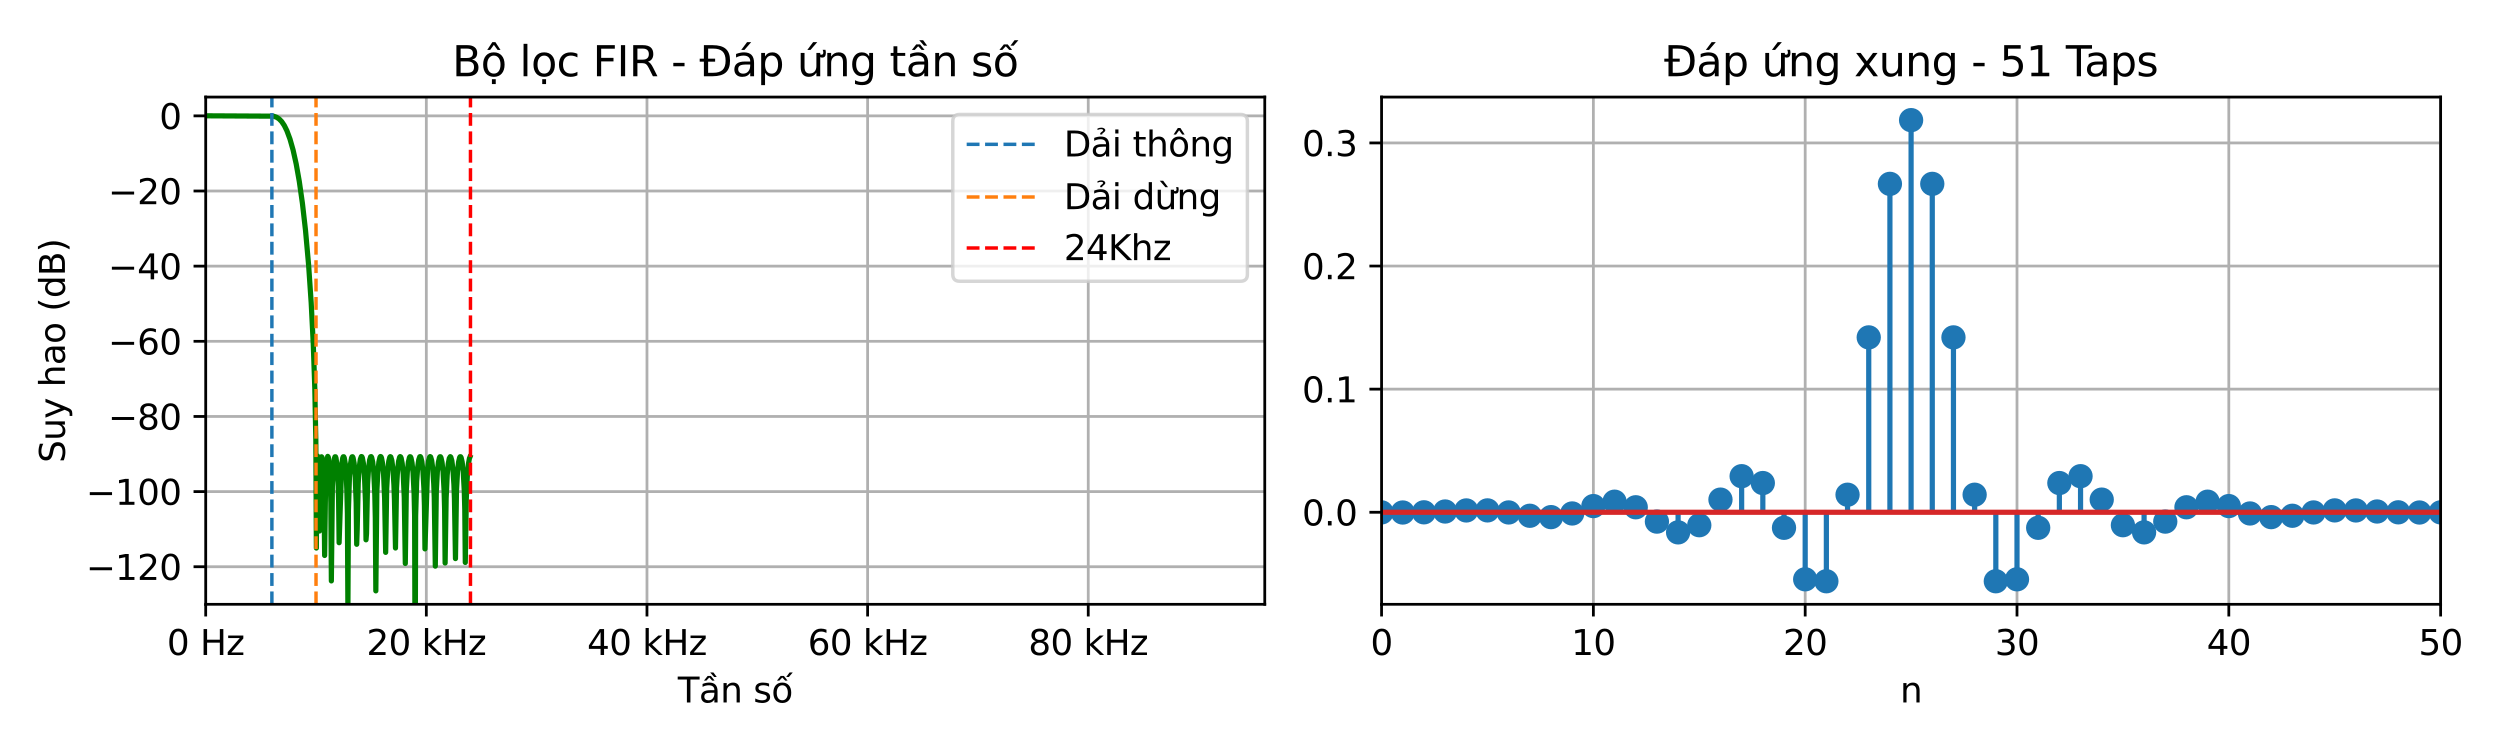 <?xml version="1.0" encoding="utf-8" standalone="no"?>
<!DOCTYPE svg PUBLIC "-//W3C//DTD SVG 1.1//EN"
  "http://www.w3.org/Graphics/SVG/1.1/DTD/svg11.dtd">
<svg height="216pt" version="1.1" viewBox="0 0 720 216" width="720pt" xmlns="http://www.w3.org/2000/svg" xmlns:xlink="http://www.w3.org/1999/xlink">
 <defs>
  <style type="text/css">*{stroke-linecap:butt;stroke-linejoin:round;}</style>
 </defs>
 <g id="figure_1">
  <g id="patch_1">
   <path d="M 0 216 
L 720 216 
L 720 0 
L 0 0 
z
" style="fill:#ffffff;"/>
  </g>
  <g id="axes_1">
   <g id="patch_2">
    <path d="M 59.24 174.04 
L 364.25 174.04 
L 364.25 27.96 
L 59.24 27.96 
z
" style="fill:#ffffff;"/>
   </g>
   <g id="matplotlib.axis_1">
    <g id="xtick_1">
     <g id="line2d_1">
      <path clip-path="url(#p6ad6937fde)" d="M 59.24 174.04 
L 59.24 27.96 
" style="fill:none;stroke:#b0b0b0;stroke-linecap:square;stroke-width:0.8;"/>
     </g>
     <g id="line2d_2">
      <defs>
       <path d="M 0 0 
L 0 3.5 
" id="mdf54b62bee" style="stroke:#000000;stroke-width:0.8;"/>
      </defs>
      <g>
       <use style="stroke:#000000;stroke-width:0.8;" x="59.24" xlink:href="#mdf54b62bee" y="174.04"/>
      </g>
     </g>
     <g id="text_1">
      <!-- 0 Hz -->
      <g transform="translate(48.085 188.638)scale(0.1 -0.1)">
       <defs>
        <path d="M 2034 4250 
Q 1547 4250 1301 3770 
Q 1056 3291 1056 2328 
Q 1056 1369 1301 889 
Q 1547 409 2034 409 
Q 2525 409 2770 889 
Q 3016 1369 3016 2328 
Q 3016 3291 2770 3770 
Q 2525 4250 2034 4250 
z
M 2034 4750 
Q 2819 4750 3233 4129 
Q 3647 3509 3647 2328 
Q 3647 1150 3233 529 
Q 2819 -91 2034 -91 
Q 1250 -91 836 529 
Q 422 1150 422 2328 
Q 422 3509 836 4129 
Q 1250 4750 2034 4750 
z
" id="DejaVuSans-30" transform="scale(0.016)"/>
        <path id="DejaVuSans-20" transform="scale(0.016)"/>
        <path d="M 628 4666 
L 1259 4666 
L 1259 2753 
L 3553 2753 
L 3553 4666 
L 4184 4666 
L 4184 0 
L 3553 0 
L 3553 2222 
L 1259 2222 
L 1259 0 
L 628 0 
L 628 4666 
z
" id="DejaVuSans-48" transform="scale(0.016)"/>
        <path d="M 353 3500 
L 3084 3500 
L 3084 2975 
L 922 459 
L 3084 459 
L 3084 0 
L 275 0 
L 275 525 
L 2438 3041 
L 353 3041 
L 353 3500 
z
" id="DejaVuSans-7a" transform="scale(0.016)"/>
       </defs>
       <use xlink:href="#DejaVuSans-30"/>
       <use x="63.623" xlink:href="#DejaVuSans-20"/>
       <use x="95.41" xlink:href="#DejaVuSans-48"/>
       <use x="170.605" xlink:href="#DejaVuSans-7a"/>
      </g>
     </g>
    </g>
    <g id="xtick_2">
     <g id="line2d_3">
      <path clip-path="url(#p6ad6937fde)" d="M 122.784 174.04 
L 122.784 27.96 
" style="fill:none;stroke:#b0b0b0;stroke-linecap:square;stroke-width:0.8;"/>
     </g>
     <g id="line2d_4">
      <g>
       <use style="stroke:#000000;stroke-width:0.8;" x="122.784" xlink:href="#mdf54b62bee" y="174.04"/>
      </g>
     </g>
     <g id="text_2">
      <!-- 20 kHz -->
      <g transform="translate(105.552 188.638)scale(0.1 -0.1)">
       <defs>
        <path d="M 1228 531 
L 3431 531 
L 3431 0 
L 469 0 
L 469 531 
Q 828 903 1448 1529 
Q 2069 2156 2228 2338 
Q 2531 2678 2651 2914 
Q 2772 3150 2772 3378 
Q 2772 3750 2511 3984 
Q 2250 4219 1831 4219 
Q 1534 4219 1204 4116 
Q 875 4013 500 3803 
L 500 4441 
Q 881 4594 1212 4672 
Q 1544 4750 1819 4750 
Q 2544 4750 2975 4387 
Q 3406 4025 3406 3419 
Q 3406 3131 3298 2873 
Q 3191 2616 2906 2266 
Q 2828 2175 2409 1742 
Q 1991 1309 1228 531 
z
" id="DejaVuSans-32" transform="scale(0.016)"/>
        <path d="M 581 4863 
L 1159 4863 
L 1159 1991 
L 2875 3500 
L 3609 3500 
L 1753 1863 
L 3688 0 
L 2938 0 
L 1159 1709 
L 1159 0 
L 581 0 
L 581 4863 
z
" id="DejaVuSans-6b" transform="scale(0.016)"/>
       </defs>
       <use xlink:href="#DejaVuSans-32"/>
       <use x="63.623" xlink:href="#DejaVuSans-30"/>
       <use x="127.246" xlink:href="#DejaVuSans-20"/>
       <use x="159.033" xlink:href="#DejaVuSans-6b"/>
       <use x="216.943" xlink:href="#DejaVuSans-48"/>
       <use x="292.139" xlink:href="#DejaVuSans-7a"/>
      </g>
     </g>
    </g>
    <g id="xtick_3">
     <g id="line2d_5">
      <path clip-path="url(#p6ad6937fde)" d="M 186.327 174.04 
L 186.327 27.96 
" style="fill:none;stroke:#b0b0b0;stroke-linecap:square;stroke-width:0.8;"/>
     </g>
     <g id="line2d_6">
      <g>
       <use style="stroke:#000000;stroke-width:0.8;" x="186.327" xlink:href="#mdf54b62bee" y="174.04"/>
      </g>
     </g>
     <g id="text_3">
      <!-- 40 kHz -->
      <g transform="translate(169.096 188.638)scale(0.1 -0.1)">
       <defs>
        <path d="M 2419 4116 
L 825 1625 
L 2419 1625 
L 2419 4116 
z
M 2253 4666 
L 3047 4666 
L 3047 1625 
L 3713 1625 
L 3713 1100 
L 3047 1100 
L 3047 0 
L 2419 0 
L 2419 1100 
L 313 1100 
L 313 1709 
L 2253 4666 
z
" id="DejaVuSans-34" transform="scale(0.016)"/>
       </defs>
       <use xlink:href="#DejaVuSans-34"/>
       <use x="63.623" xlink:href="#DejaVuSans-30"/>
       <use x="127.246" xlink:href="#DejaVuSans-20"/>
       <use x="159.033" xlink:href="#DejaVuSans-6b"/>
       <use x="216.943" xlink:href="#DejaVuSans-48"/>
       <use x="292.139" xlink:href="#DejaVuSans-7a"/>
      </g>
     </g>
    </g>
    <g id="xtick_4">
     <g id="line2d_7">
      <path clip-path="url(#p6ad6937fde)" d="M 249.871 174.04 
L 249.871 27.96 
" style="fill:none;stroke:#b0b0b0;stroke-linecap:square;stroke-width:0.8;"/>
     </g>
     <g id="line2d_8">
      <g>
       <use style="stroke:#000000;stroke-width:0.8;" x="249.871" xlink:href="#mdf54b62bee" y="174.04"/>
      </g>
     </g>
     <g id="text_4">
      <!-- 60 kHz -->
      <g transform="translate(232.64 188.638)scale(0.1 -0.1)">
       <defs>
        <path d="M 2113 2584 
Q 1688 2584 1439 2293 
Q 1191 2003 1191 1497 
Q 1191 994 1439 701 
Q 1688 409 2113 409 
Q 2538 409 2786 701 
Q 3034 994 3034 1497 
Q 3034 2003 2786 2293 
Q 2538 2584 2113 2584 
z
M 3366 4563 
L 3366 3988 
Q 3128 4100 2886 4159 
Q 2644 4219 2406 4219 
Q 1781 4219 1451 3797 
Q 1122 3375 1075 2522 
Q 1259 2794 1537 2939 
Q 1816 3084 2150 3084 
Q 2853 3084 3261 2657 
Q 3669 2231 3669 1497 
Q 3669 778 3244 343 
Q 2819 -91 2113 -91 
Q 1303 -91 875 529 
Q 447 1150 447 2328 
Q 447 3434 972 4092 
Q 1497 4750 2381 4750 
Q 2619 4750 2861 4703 
Q 3103 4656 3366 4563 
z
" id="DejaVuSans-36" transform="scale(0.016)"/>
       </defs>
       <use xlink:href="#DejaVuSans-36"/>
       <use x="63.623" xlink:href="#DejaVuSans-30"/>
       <use x="127.246" xlink:href="#DejaVuSans-20"/>
       <use x="159.033" xlink:href="#DejaVuSans-6b"/>
       <use x="216.943" xlink:href="#DejaVuSans-48"/>
       <use x="292.139" xlink:href="#DejaVuSans-7a"/>
      </g>
     </g>
    </g>
    <g id="xtick_5">
     <g id="line2d_9">
      <path clip-path="url(#p6ad6937fde)" d="M 313.415 174.04 
L 313.415 27.96 
" style="fill:none;stroke:#b0b0b0;stroke-linecap:square;stroke-width:0.8;"/>
     </g>
     <g id="line2d_10">
      <g>
       <use style="stroke:#000000;stroke-width:0.8;" x="313.415" xlink:href="#mdf54b62bee" y="174.04"/>
      </g>
     </g>
     <g id="text_5">
      <!-- 80 kHz -->
      <g transform="translate(296.184 188.638)scale(0.1 -0.1)">
       <defs>
        <path d="M 2034 2216 
Q 1584 2216 1326 1975 
Q 1069 1734 1069 1313 
Q 1069 891 1326 650 
Q 1584 409 2034 409 
Q 2484 409 2743 651 
Q 3003 894 3003 1313 
Q 3003 1734 2745 1975 
Q 2488 2216 2034 2216 
z
M 1403 2484 
Q 997 2584 770 2862 
Q 544 3141 544 3541 
Q 544 4100 942 4425 
Q 1341 4750 2034 4750 
Q 2731 4750 3128 4425 
Q 3525 4100 3525 3541 
Q 3525 3141 3298 2862 
Q 3072 2584 2669 2484 
Q 3125 2378 3379 2068 
Q 3634 1759 3634 1313 
Q 3634 634 3220 271 
Q 2806 -91 2034 -91 
Q 1263 -91 848 271 
Q 434 634 434 1313 
Q 434 1759 690 2068 
Q 947 2378 1403 2484 
z
M 1172 3481 
Q 1172 3119 1398 2916 
Q 1625 2713 2034 2713 
Q 2441 2713 2670 2916 
Q 2900 3119 2900 3481 
Q 2900 3844 2670 4047 
Q 2441 4250 2034 4250 
Q 1625 4250 1398 4047 
Q 1172 3844 1172 3481 
z
" id="DejaVuSans-38" transform="scale(0.016)"/>
       </defs>
       <use xlink:href="#DejaVuSans-38"/>
       <use x="63.623" xlink:href="#DejaVuSans-30"/>
       <use x="127.246" xlink:href="#DejaVuSans-20"/>
       <use x="159.033" xlink:href="#DejaVuSans-6b"/>
       <use x="216.943" xlink:href="#DejaVuSans-48"/>
       <use x="292.139" xlink:href="#DejaVuSans-7a"/>
      </g>
     </g>
    </g>
    <g id="text_6">
     <!-- Tần số -->
     <g transform="translate(195.205 202.317)scale(0.1 -0.1)">
      <defs>
       <path d="M -19 4666 
L 3928 4666 
L 3928 4134 
L 2272 4134 
L 2272 0 
L 1638 0 
L 1638 4134 
L -19 4134 
L -19 4666 
z
" id="DejaVuSans-54" transform="scale(0.016)"/>
       <path d="M 2194 1759 
Q 1497 1759 1228 1600 
Q 959 1441 959 1056 
Q 959 750 1161 570 
Q 1363 391 1709 391 
Q 2188 391 2477 730 
Q 2766 1069 2766 1631 
L 2766 1759 
L 2194 1759 
z
M 3341 1997 
L 3341 0 
L 2766 0 
L 2766 531 
Q 2569 213 2275 61 
Q 1981 -91 1556 -91 
Q 1019 -91 701 211 
Q 384 513 384 1019 
Q 384 1609 779 1909 
Q 1175 2209 1959 2209 
L 2766 2209 
L 2766 2266 
Q 2766 2663 2505 2880 
Q 2244 3097 1772 3097 
Q 1472 3097 1187 3025 
Q 903 2953 641 2809 
L 641 3341 
Q 956 3463 1253 3523 
Q 1550 3584 1831 3584 
Q 2591 3584 2966 3190 
Q 3341 2797 3341 1997 
z
M 2590 5409 
L 3202 4584 
L 2724 4584 
L 2006 5409 
L 2590 5409 
z
M 1554 4775 
L 2142 4775 
L 2801 3944 
L 2367 3944 
L 1848 4500 
L 1329 3944 
L 895 3944 
L 1554 4775 
z
" id="DejaVuSans-1ea7" transform="scale(0.016)"/>
       <path d="M 3513 2113 
L 3513 0 
L 2938 0 
L 2938 2094 
Q 2938 2591 2744 2837 
Q 2550 3084 2163 3084 
Q 1697 3084 1428 2787 
Q 1159 2491 1159 1978 
L 1159 0 
L 581 0 
L 581 3500 
L 1159 3500 
L 1159 2956 
Q 1366 3272 1645 3428 
Q 1925 3584 2291 3584 
Q 2894 3584 3203 3211 
Q 3513 2838 3513 2113 
z
" id="DejaVuSans-6e" transform="scale(0.016)"/>
       <path d="M 2834 3397 
L 2834 2853 
Q 2591 2978 2328 3040 
Q 2066 3103 1784 3103 
Q 1356 3103 1142 2972 
Q 928 2841 928 2578 
Q 928 2378 1081 2264 
Q 1234 2150 1697 2047 
L 1894 2003 
Q 2506 1872 2764 1633 
Q 3022 1394 3022 966 
Q 3022 478 2636 193 
Q 2250 -91 1575 -91 
Q 1294 -91 989 -36 
Q 684 19 347 128 
L 347 722 
Q 666 556 975 473 
Q 1284 391 1588 391 
Q 1994 391 2212 530 
Q 2431 669 2431 922 
Q 2431 1156 2273 1281 
Q 2116 1406 1581 1522 
L 1381 1569 
Q 847 1681 609 1914 
Q 372 2147 372 2553 
Q 372 3047 722 3315 
Q 1072 3584 1716 3584 
Q 2034 3584 2315 3537 
Q 2597 3491 2834 3397 
z
" id="DejaVuSans-73" transform="scale(0.016)"/>
       <path d="M 1658 4775 
L 2246 4775 
L 2905 3944 
L 2471 3944 
L 1952 4500 
L 1433 3944 
L 999 3944 
L 1658 4775 
z
M 3268 5409 
L 3846 5409 
L 3134 4584 
L 2655 4584 
L 3268 5409 
z
M 1959 3097 
Q 1497 3097 1228 2736 
Q 959 2375 959 1747 
Q 959 1119 1226 758 
Q 1494 397 1959 397 
Q 2419 397 2687 759 
Q 2956 1122 2956 1747 
Q 2956 2369 2687 2733 
Q 2419 3097 1959 3097 
z
M 1959 3584 
Q 2709 3584 3137 3096 
Q 3566 2609 3566 1747 
Q 3566 888 3137 398 
Q 2709 -91 1959 -91 
Q 1206 -91 779 398 
Q 353 888 353 1747 
Q 353 2609 779 3096 
Q 1206 3584 1959 3584 
z
" id="DejaVuSans-1ed1" transform="scale(0.016)"/>
      </defs>
      <use xlink:href="#DejaVuSans-54"/>
      <use x="61.084" xlink:href="#DejaVuSans-1ea7"/>
      <use x="122.363" xlink:href="#DejaVuSans-6e"/>
      <use x="185.742" xlink:href="#DejaVuSans-20"/>
      <use x="217.529" xlink:href="#DejaVuSans-73"/>
      <use x="269.629" xlink:href="#DejaVuSans-1ed1"/>
     </g>
    </g>
   </g>
   <g id="matplotlib.axis_2">
    <g id="ytick_1">
     <g id="line2d_11">
      <path clip-path="url(#p6ad6937fde)" d="M 59.24 163.219 
L 364.25 163.219 
" style="fill:none;stroke:#b0b0b0;stroke-linecap:square;stroke-width:0.8;"/>
     </g>
     <g id="line2d_12">
      <defs>
       <path d="M 0 0 
L -3.5 0 
" id="mb1f36f924d" style="stroke:#000000;stroke-width:0.8;"/>
      </defs>
      <g>
       <use style="stroke:#000000;stroke-width:0.8;" x="59.24" xlink:href="#mb1f36f924d" y="163.219"/>
      </g>
     </g>
     <g id="text_7">
      <!-- −120 -->
      <g transform="translate(24.773 167.018)scale(0.1 -0.1)">
       <defs>
        <path d="M 678 2272 
L 4684 2272 
L 4684 1741 
L 678 1741 
L 678 2272 
z
" id="DejaVuSans-2212" transform="scale(0.016)"/>
        <path d="M 794 531 
L 1825 531 
L 1825 4091 
L 703 3866 
L 703 4441 
L 1819 4666 
L 2450 4666 
L 2450 531 
L 3481 531 
L 3481 0 
L 794 0 
L 794 531 
z
" id="DejaVuSans-31" transform="scale(0.016)"/>
       </defs>
       <use xlink:href="#DejaVuSans-2212"/>
       <use x="83.789" xlink:href="#DejaVuSans-31"/>
       <use x="147.412" xlink:href="#DejaVuSans-32"/>
       <use x="211.035" xlink:href="#DejaVuSans-30"/>
      </g>
     </g>
    </g>
    <g id="ytick_2">
     <g id="line2d_13">
      <path clip-path="url(#p6ad6937fde)" d="M 59.24 141.578 
L 364.25 141.578 
" style="fill:none;stroke:#b0b0b0;stroke-linecap:square;stroke-width:0.8;"/>
     </g>
     <g id="line2d_14">
      <g>
       <use style="stroke:#000000;stroke-width:0.8;" x="59.24" xlink:href="#mb1f36f924d" y="141.578"/>
      </g>
     </g>
     <g id="text_8">
      <!-- −100 -->
      <g transform="translate(24.773 145.377)scale(0.1 -0.1)">
       <use xlink:href="#DejaVuSans-2212"/>
       <use x="83.789" xlink:href="#DejaVuSans-31"/>
       <use x="147.412" xlink:href="#DejaVuSans-30"/>
       <use x="211.035" xlink:href="#DejaVuSans-30"/>
      </g>
     </g>
    </g>
    <g id="ytick_3">
     <g id="line2d_15">
      <path clip-path="url(#p6ad6937fde)" d="M 59.24 119.936 
L 364.25 119.936 
" style="fill:none;stroke:#b0b0b0;stroke-linecap:square;stroke-width:0.8;"/>
     </g>
     <g id="line2d_16">
      <g>
       <use style="stroke:#000000;stroke-width:0.8;" x="59.24" xlink:href="#mb1f36f924d" y="119.936"/>
      </g>
     </g>
     <g id="text_9">
      <!-- −80 -->
      <g transform="translate(31.135 123.736)scale(0.1 -0.1)">
       <use xlink:href="#DejaVuSans-2212"/>
       <use x="83.789" xlink:href="#DejaVuSans-38"/>
       <use x="147.412" xlink:href="#DejaVuSans-30"/>
      </g>
     </g>
    </g>
    <g id="ytick_4">
     <g id="line2d_17">
      <path clip-path="url(#p6ad6937fde)" d="M 59.24 98.295 
L 364.25 98.295 
" style="fill:none;stroke:#b0b0b0;stroke-linecap:square;stroke-width:0.8;"/>
     </g>
     <g id="line2d_18">
      <g>
       <use style="stroke:#000000;stroke-width:0.8;" x="59.24" xlink:href="#mb1f36f924d" y="98.295"/>
      </g>
     </g>
     <g id="text_10">
      <!-- −60 -->
      <g transform="translate(31.135 102.094)scale(0.1 -0.1)">
       <use xlink:href="#DejaVuSans-2212"/>
       <use x="83.789" xlink:href="#DejaVuSans-36"/>
       <use x="147.412" xlink:href="#DejaVuSans-30"/>
      </g>
     </g>
    </g>
    <g id="ytick_5">
     <g id="line2d_19">
      <path clip-path="url(#p6ad6937fde)" d="M 59.24 76.653 
L 364.25 76.653 
" style="fill:none;stroke:#b0b0b0;stroke-linecap:square;stroke-width:0.8;"/>
     </g>
     <g id="line2d_20">
      <g>
       <use style="stroke:#000000;stroke-width:0.8;" x="59.24" xlink:href="#mb1f36f924d" y="76.653"/>
      </g>
     </g>
     <g id="text_11">
      <!-- −40 -->
      <g transform="translate(31.135 80.453)scale(0.1 -0.1)">
       <use xlink:href="#DejaVuSans-2212"/>
       <use x="83.789" xlink:href="#DejaVuSans-34"/>
       <use x="147.412" xlink:href="#DejaVuSans-30"/>
      </g>
     </g>
    </g>
    <g id="ytick_6">
     <g id="line2d_21">
      <path clip-path="url(#p6ad6937fde)" d="M 59.24 55.012 
L 364.25 55.012 
" style="fill:none;stroke:#b0b0b0;stroke-linecap:square;stroke-width:0.8;"/>
     </g>
     <g id="line2d_22">
      <g>
       <use style="stroke:#000000;stroke-width:0.8;" x="59.24" xlink:href="#mb1f36f924d" y="55.012"/>
      </g>
     </g>
     <g id="text_12">
      <!-- −20 -->
      <g transform="translate(31.135 58.811)scale(0.1 -0.1)">
       <use xlink:href="#DejaVuSans-2212"/>
       <use x="83.789" xlink:href="#DejaVuSans-32"/>
       <use x="147.412" xlink:href="#DejaVuSans-30"/>
      </g>
     </g>
    </g>
    <g id="ytick_7">
     <g id="line2d_23">
      <path clip-path="url(#p6ad6937fde)" d="M 59.24 33.37 
L 364.25 33.37 
" style="fill:none;stroke:#b0b0b0;stroke-linecap:square;stroke-width:0.8;"/>
     </g>
     <g id="line2d_24">
      <g>
       <use style="stroke:#000000;stroke-width:0.8;" x="59.24" xlink:href="#mb1f36f924d" y="33.37"/>
      </g>
     </g>
     <g id="text_13">
      <!-- 0 -->
      <g transform="translate(45.877 37.17)scale(0.1 -0.1)">
       <use xlink:href="#DejaVuSans-30"/>
      </g>
     </g>
    </g>
    <g id="text_14">
     <!-- Suy hao (dB) -->
     <g transform="translate(18.693 133.279)rotate(-90)scale(0.1 -0.1)">
      <defs>
       <path d="M 3425 4513 
L 3425 3897 
Q 3066 4069 2747 4153 
Q 2428 4238 2131 4238 
Q 1616 4238 1336 4038 
Q 1056 3838 1056 3469 
Q 1056 3159 1242 3001 
Q 1428 2844 1947 2747 
L 2328 2669 
Q 3034 2534 3370 2195 
Q 3706 1856 3706 1288 
Q 3706 609 3251 259 
Q 2797 -91 1919 -91 
Q 1588 -91 1214 -16 
Q 841 59 441 206 
L 441 856 
Q 825 641 1194 531 
Q 1563 422 1919 422 
Q 2459 422 2753 634 
Q 3047 847 3047 1241 
Q 3047 1584 2836 1778 
Q 2625 1972 2144 2069 
L 1759 2144 
Q 1053 2284 737 2584 
Q 422 2884 422 3419 
Q 422 4038 858 4394 
Q 1294 4750 2059 4750 
Q 2388 4750 2728 4690 
Q 3069 4631 3425 4513 
z
" id="DejaVuSans-53" transform="scale(0.016)"/>
       <path d="M 544 1381 
L 544 3500 
L 1119 3500 
L 1119 1403 
Q 1119 906 1312 657 
Q 1506 409 1894 409 
Q 2359 409 2629 706 
Q 2900 1003 2900 1516 
L 2900 3500 
L 3475 3500 
L 3475 0 
L 2900 0 
L 2900 538 
Q 2691 219 2414 64 
Q 2138 -91 1772 -91 
Q 1169 -91 856 284 
Q 544 659 544 1381 
z
M 1991 3584 
L 1991 3584 
z
" id="DejaVuSans-75" transform="scale(0.016)"/>
       <path d="M 2059 -325 
Q 1816 -950 1584 -1140 
Q 1353 -1331 966 -1331 
L 506 -1331 
L 506 -850 
L 844 -850 
Q 1081 -850 1212 -737 
Q 1344 -625 1503 -206 
L 1606 56 
L 191 3500 
L 800 3500 
L 1894 763 
L 2988 3500 
L 3597 3500 
L 2059 -325 
z
" id="DejaVuSans-79" transform="scale(0.016)"/>
       <path d="M 3513 2113 
L 3513 0 
L 2938 0 
L 2938 2094 
Q 2938 2591 2744 2837 
Q 2550 3084 2163 3084 
Q 1697 3084 1428 2787 
Q 1159 2491 1159 1978 
L 1159 0 
L 581 0 
L 581 4863 
L 1159 4863 
L 1159 2956 
Q 1366 3272 1645 3428 
Q 1925 3584 2291 3584 
Q 2894 3584 3203 3211 
Q 3513 2838 3513 2113 
z
" id="DejaVuSans-68" transform="scale(0.016)"/>
       <path d="M 2194 1759 
Q 1497 1759 1228 1600 
Q 959 1441 959 1056 
Q 959 750 1161 570 
Q 1363 391 1709 391 
Q 2188 391 2477 730 
Q 2766 1069 2766 1631 
L 2766 1759 
L 2194 1759 
z
M 3341 1997 
L 3341 0 
L 2766 0 
L 2766 531 
Q 2569 213 2275 61 
Q 1981 -91 1556 -91 
Q 1019 -91 701 211 
Q 384 513 384 1019 
Q 384 1609 779 1909 
Q 1175 2209 1959 2209 
L 2766 2209 
L 2766 2266 
Q 2766 2663 2505 2880 
Q 2244 3097 1772 3097 
Q 1472 3097 1187 3025 
Q 903 2953 641 2809 
L 641 3341 
Q 956 3463 1253 3523 
Q 1550 3584 1831 3584 
Q 2591 3584 2966 3190 
Q 3341 2797 3341 1997 
z
" id="DejaVuSans-61" transform="scale(0.016)"/>
       <path d="M 1959 3097 
Q 1497 3097 1228 2736 
Q 959 2375 959 1747 
Q 959 1119 1226 758 
Q 1494 397 1959 397 
Q 2419 397 2687 759 
Q 2956 1122 2956 1747 
Q 2956 2369 2687 2733 
Q 2419 3097 1959 3097 
z
M 1959 3584 
Q 2709 3584 3137 3096 
Q 3566 2609 3566 1747 
Q 3566 888 3137 398 
Q 2709 -91 1959 -91 
Q 1206 -91 779 398 
Q 353 888 353 1747 
Q 353 2609 779 3096 
Q 1206 3584 1959 3584 
z
" id="DejaVuSans-6f" transform="scale(0.016)"/>
       <path d="M 1984 4856 
Q 1566 4138 1362 3434 
Q 1159 2731 1159 2009 
Q 1159 1288 1364 580 
Q 1569 -128 1984 -844 
L 1484 -844 
Q 1016 -109 783 600 
Q 550 1309 550 2009 
Q 550 2706 781 3412 
Q 1013 4119 1484 4856 
L 1984 4856 
z
" id="DejaVuSans-28" transform="scale(0.016)"/>
       <path d="M 2906 2969 
L 2906 4863 
L 3481 4863 
L 3481 0 
L 2906 0 
L 2906 525 
Q 2725 213 2448 61 
Q 2172 -91 1784 -91 
Q 1150 -91 751 415 
Q 353 922 353 1747 
Q 353 2572 751 3078 
Q 1150 3584 1784 3584 
Q 2172 3584 2448 3432 
Q 2725 3281 2906 2969 
z
M 947 1747 
Q 947 1113 1208 752 
Q 1469 391 1925 391 
Q 2381 391 2643 752 
Q 2906 1113 2906 1747 
Q 2906 2381 2643 2742 
Q 2381 3103 1925 3103 
Q 1469 3103 1208 2742 
Q 947 2381 947 1747 
z
" id="DejaVuSans-64" transform="scale(0.016)"/>
       <path d="M 1259 2228 
L 1259 519 
L 2272 519 
Q 2781 519 3026 730 
Q 3272 941 3272 1375 
Q 3272 1813 3026 2020 
Q 2781 2228 2272 2228 
L 1259 2228 
z
M 1259 4147 
L 1259 2741 
L 2194 2741 
Q 2656 2741 2882 2914 
Q 3109 3088 3109 3444 
Q 3109 3797 2882 3972 
Q 2656 4147 2194 4147 
L 1259 4147 
z
M 628 4666 
L 2241 4666 
Q 2963 4666 3353 4366 
Q 3744 4066 3744 3513 
Q 3744 3084 3544 2831 
Q 3344 2578 2956 2516 
Q 3422 2416 3680 2098 
Q 3938 1781 3938 1306 
Q 3938 681 3513 340 
Q 3088 0 2303 0 
L 628 0 
L 628 4666 
z
" id="DejaVuSans-42" transform="scale(0.016)"/>
       <path d="M 513 4856 
L 1013 4856 
Q 1481 4119 1714 3412 
Q 1947 2706 1947 2009 
Q 1947 1309 1714 600 
Q 1481 -109 1013 -844 
L 513 -844 
Q 928 -128 1133 580 
Q 1338 1288 1338 2009 
Q 1338 2731 1133 3434 
Q 928 4138 513 4856 
z
" id="DejaVuSans-29" transform="scale(0.016)"/>
      </defs>
      <use xlink:href="#DejaVuSans-53"/>
      <use x="63.477" xlink:href="#DejaVuSans-75"/>
      <use x="126.855" xlink:href="#DejaVuSans-79"/>
      <use x="186.035" xlink:href="#DejaVuSans-20"/>
      <use x="217.822" xlink:href="#DejaVuSans-68"/>
      <use x="281.201" xlink:href="#DejaVuSans-61"/>
      <use x="342.48" xlink:href="#DejaVuSans-6f"/>
      <use x="403.662" xlink:href="#DejaVuSans-20"/>
      <use x="435.449" xlink:href="#DejaVuSans-28"/>
      <use x="474.463" xlink:href="#DejaVuSans-64"/>
      <use x="537.939" xlink:href="#DejaVuSans-42"/>
      <use x="606.543" xlink:href="#DejaVuSans-29"/>
     </g>
    </g>
   </g>
   <g id="line2d_25">
    <path clip-path="url(#p6ad6937fde)" d="M 59.24 33.351 
L 78.75 33.459 
L 79.644 33.763 
L 80.388 34.253 
L 81.133 35.024 
L 81.877 36.136 
L 82.622 37.644 
L 83.516 40.052 
L 84.409 43.206 
L 85.303 47.222 
L 86.196 52.25 
L 87.09 58.503 
L 87.984 66.321 
L 88.877 76.312 
L 89.622 87.217 
L 90.218 99.001 
L 90.664 111.859 
L 90.962 126.998 
L 91.111 157.838 
L 91.26 134.276 
L 91.409 131.306 
L 91.558 132 
L 91.707 135.283 
L 92.005 152.929 
L 92.303 134.417 
L 92.6 131.556 
L 92.749 131.731 
L 92.898 132.798 
L 93.196 138.566 
L 93.345 145.88 
L 93.494 159.973 
L 93.792 137.354 
L 94.09 132.733 
L 94.388 131.44 
L 94.537 131.625 
L 94.685 132.341 
L 94.983 135.745 
L 95.132 139.045 
L 95.281 144.923 
L 95.43 167.301 
L 95.728 140.124 
L 96.026 134.305 
L 96.324 131.982 
L 96.473 131.561 
L 96.622 131.55 
L 96.771 131.937 
L 97.068 134.064 
L 97.366 139.015 
L 97.515 143.976 
L 97.664 156.297 
L 98.409 133.811 
L 98.707 131.908 
L 98.856 131.555 
L 99.004 131.546 
L 99.153 131.876 
L 99.451 133.674 
L 99.749 137.68 
L 99.898 141.318 
L 100.047 147.931 
L 100.196 175.738 
L 100.345 147.045 
L 100.643 137.481 
L 100.941 133.646 
L 101.238 131.907 
L 101.387 131.571 
L 101.536 131.545 
L 101.685 131.827 
L 101.983 133.407 
L 102.281 136.876 
L 102.579 144.81 
L 102.728 156.753 
L 102.877 152.389 
L 103.175 139.108 
L 103.472 134.5 
L 103.77 132.289 
L 104.068 131.49 
L 104.217 131.529 
L 104.366 131.857 
L 104.664 133.482 
L 104.962 136.921 
L 105.26 144.605 
L 105.409 155.464 
L 105.557 153.737 
L 105.855 139.567 
L 106.153 134.802 
L 106.451 132.474 
L 106.749 131.547 
L 106.898 131.51 
L 107.047 131.747 
L 107.345 133.12 
L 107.642 136.089 
L 107.94 142.317 
L 108.089 149.199 
L 108.238 170.166 
L 108.536 141.454 
L 108.834 135.726 
L 109.132 132.947 
L 109.43 131.681 
L 109.579 131.479 
L 109.727 131.543 
L 109.876 131.875 
L 110.174 133.441 
L 110.472 136.677 
L 110.77 143.58 
L 111.068 159.081 
L 111.366 140.684 
L 111.664 135.437 
L 111.961 132.843 
L 112.259 131.681 
L 112.408 131.517 
L 112.557 131.613 
L 112.855 132.619 
L 113.153 134.97 
L 113.451 139.651 
L 113.6 143.964 
L 113.898 157.823 
L 114.195 140.587 
L 114.493 135.423 
L 114.791 132.848 
L 115.089 131.679 
L 115.238 131.505 
L 115.387 131.586 
L 115.536 131.926 
L 115.834 133.48 
L 116.132 136.647 
L 116.429 143.289 
L 116.727 162.279 
L 117.025 141.191 
L 117.323 135.735 
L 117.621 133.025 
L 117.919 131.757 
L 118.068 131.536 
L 118.217 131.568 
L 118.365 131.854 
L 118.663 133.27 
L 118.961 136.204 
L 119.259 142.199 
L 119.408 148.567 
L 119.557 199.412 
L 119.706 148.651 
L 120.004 138.63 
L 120.302 134.506 
L 120.599 132.405 
L 120.897 131.545 
L 121.046 131.502 
L 121.195 131.707 
L 121.493 132.927 
L 121.791 135.541 
L 122.089 140.737 
L 122.238 145.749 
L 122.387 158.076 
L 123.131 135.091 
L 123.429 132.705 
L 123.727 131.638 
L 123.876 131.499 
L 124.025 131.606 
L 124.323 132.599 
L 124.621 134.875 
L 124.918 139.33 
L 125.067 143.325 
L 125.365 163.039 
L 125.663 141.363 
L 125.961 135.858 
L 126.259 133.11 
L 126.557 131.797 
L 126.706 131.548 
L 126.855 131.547 
L 127.003 131.793 
L 127.301 133.1 
L 127.599 135.834 
L 127.897 141.297 
L 128.046 146.719 
L 128.195 162.149 
L 128.493 143.471 
L 128.791 136.8 
L 129.088 133.603 
L 129.386 132.007 
L 129.684 131.52 
L 129.833 131.648 
L 130.131 132.681 
L 130.429 135.006 
L 130.727 139.555 
L 130.876 143.666 
L 131.174 160.87 
L 131.471 141.17 
L 131.769 135.781 
L 132.067 133.076 
L 132.365 131.784 
L 132.514 131.542 
L 132.663 131.546 
L 132.812 131.796 
L 133.11 133.107 
L 133.407 135.841 
L 133.705 141.296 
L 133.854 146.702 
L 134.003 161.983 
L 134.301 143.513 
L 134.599 136.825 
L 134.897 133.62 
L 135.195 132.016 
L 135.344 131.642 
L 135.344 131.642 
" style="fill:none;stroke:#008000;stroke-linecap:square;stroke-width:1.5;"/>
   </g>
   <g id="line2d_26">
    <path clip-path="url(#p6ad6937fde)" d="M 78.303 174.04 
L 78.303 27.96 
" style="fill:none;stroke:#1f77b4;stroke-dasharray:3.7,1.6;stroke-dashoffset:0;"/>
   </g>
   <g id="line2d_27">
    <path clip-path="url(#p6ad6937fde)" d="M 91.012 174.04 
L 91.012 27.96 
" style="fill:none;stroke:#ff7f0e;stroke-dasharray:3.7,1.6;stroke-dashoffset:0;"/>
   </g>
   <g id="line2d_28">
    <path clip-path="url(#p6ad6937fde)" d="M 135.493 174.04 
L 135.493 27.96 
" style="fill:none;stroke:#ff0000;stroke-dasharray:3.7,1.6;stroke-dashoffset:0;"/>
   </g>
   <g id="patch_3">
    <path d="M 59.24 174.04 
L 59.24 27.96 
" style="fill:none;stroke:#000000;stroke-linecap:square;stroke-linejoin:miter;stroke-width:0.8;"/>
   </g>
   <g id="patch_4">
    <path d="M 364.25 174.04 
L 364.25 27.96 
" style="fill:none;stroke:#000000;stroke-linecap:square;stroke-linejoin:miter;stroke-width:0.8;"/>
   </g>
   <g id="patch_5">
    <path d="M 59.24 174.04 
L 364.25 174.04 
" style="fill:none;stroke:#000000;stroke-linecap:square;stroke-linejoin:miter;stroke-width:0.8;"/>
   </g>
   <g id="patch_6">
    <path d="M 59.24 27.96 
L 364.25 27.96 
" style="fill:none;stroke:#000000;stroke-linecap:square;stroke-linejoin:miter;stroke-width:0.8;"/>
   </g>
   <g id="text_15">
    <!-- Bộ lọc FIR - Đáp ứng tần số -->
    <g transform="translate(130.24 21.96)scale(0.12 -0.12)">
     <defs>
      <path d="M 1666 -441 
L 2241 -441 
L 2241 -1172 
L 1666 -1172 
L 1666 -441 
z
M 1959 3097 
Q 1497 3097 1228 2736 
Q 959 2375 959 1747 
Q 959 1119 1226 758 
Q 1494 397 1959 397 
Q 2419 397 2687 759 
Q 2956 1122 2956 1747 
Q 2956 2369 2687 2733 
Q 2419 3097 1959 3097 
z
M 1959 3584 
Q 2709 3584 3137 3096 
Q 3566 2609 3566 1747 
Q 3566 888 3137 398 
Q 2709 -91 1959 -91 
Q 1206 -91 779 398 
Q 353 888 353 1747 
Q 353 2609 779 3096 
Q 1206 3584 1959 3584 
z
M 1666 -441 
L 2241 -441 
L 2241 -1172 
L 1666 -1172 
L 1666 -441 
z
M 1729 5119 
L 2191 5119 
L 2957 3944 
L 2523 3944 
L 1960 4709 
L 1398 3944 
L 963 3944 
L 1729 5119 
z
" id="DejaVuSans-1ed9" transform="scale(0.016)"/>
      <path d="M 603 4863 
L 1178 4863 
L 1178 0 
L 603 0 
L 603 4863 
z
" id="DejaVuSans-6c" transform="scale(0.016)"/>
      <path d="M 1959 3097 
Q 1497 3097 1228 2736 
Q 959 2375 959 1747 
Q 959 1119 1226 758 
Q 1494 397 1959 397 
Q 2419 397 2687 759 
Q 2956 1122 2956 1747 
Q 2956 2369 2687 2733 
Q 2419 3097 1959 3097 
z
M 1959 3584 
Q 2709 3584 3137 3096 
Q 3566 2609 3566 1747 
Q 3566 888 3137 398 
Q 2709 -91 1959 -91 
Q 1206 -91 779 398 
Q 353 888 353 1747 
Q 353 2609 779 3096 
Q 1206 3584 1959 3584 
z
M 1666 -441 
L 2241 -441 
L 2241 -1172 
L 1666 -1172 
L 1666 -441 
z
" id="DejaVuSans-1ecd" transform="scale(0.016)"/>
      <path d="M 3122 3366 
L 3122 2828 
Q 2878 2963 2633 3030 
Q 2388 3097 2138 3097 
Q 1578 3097 1268 2742 
Q 959 2388 959 1747 
Q 959 1106 1268 751 
Q 1578 397 2138 397 
Q 2388 397 2633 464 
Q 2878 531 3122 666 
L 3122 134 
Q 2881 22 2623 -34 
Q 2366 -91 2075 -91 
Q 1284 -91 818 406 
Q 353 903 353 1747 
Q 353 2603 823 3093 
Q 1294 3584 2113 3584 
Q 2378 3584 2631 3529 
Q 2884 3475 3122 3366 
z
" id="DejaVuSans-63" transform="scale(0.016)"/>
      <path d="M 628 4666 
L 3309 4666 
L 3309 4134 
L 1259 4134 
L 1259 2759 
L 3109 2759 
L 3109 2228 
L 1259 2228 
L 1259 0 
L 628 0 
L 628 4666 
z
" id="DejaVuSans-46" transform="scale(0.016)"/>
      <path d="M 628 4666 
L 1259 4666 
L 1259 0 
L 628 0 
L 628 4666 
z
" id="DejaVuSans-49" transform="scale(0.016)"/>
      <path d="M 2841 2188 
Q 3044 2119 3236 1894 
Q 3428 1669 3622 1275 
L 4263 0 
L 3584 0 
L 2988 1197 
Q 2756 1666 2539 1819 
Q 2322 1972 1947 1972 
L 1259 1972 
L 1259 0 
L 628 0 
L 628 4666 
L 2053 4666 
Q 2853 4666 3247 4331 
Q 3641 3997 3641 3322 
Q 3641 2881 3436 2590 
Q 3231 2300 2841 2188 
z
M 1259 4147 
L 1259 2491 
L 2053 2491 
Q 2509 2491 2742 2702 
Q 2975 2913 2975 3322 
Q 2975 3731 2742 3939 
Q 2509 4147 2053 4147 
L 1259 4147 
z
" id="DejaVuSans-52" transform="scale(0.016)"/>
      <path d="M 313 2009 
L 1997 2009 
L 1997 1497 
L 313 1497 
L 313 2009 
z
" id="DejaVuSans-2d" transform="scale(0.016)"/>
      <path d="M 659 4666 
L 1959 4666 
Q 3313 4666 3947 4102 
Q 4581 3538 4581 2338 
Q 4581 1131 3945 565 
Q 3309 0 1959 0 
L 659 0 
L 659 2188 
L 31 2188 
L 31 2638 
L 659 2638 
L 659 4666 
z
M 1294 4147 
L 1294 2638 
L 2344 2638 
L 2344 2188 
L 1294 2188 
L 1294 519 
L 2053 519 
Q 3019 519 3467 956 
Q 3916 1394 3916 2338 
Q 3916 3275 3467 3711 
Q 3019 4147 2053 4147 
L 1294 4147 
z
" id="DejaVuSans-110" transform="scale(0.016)"/>
      <path d="M 2194 1759 
Q 1497 1759 1228 1600 
Q 959 1441 959 1056 
Q 959 750 1161 570 
Q 1363 391 1709 391 
Q 2188 391 2477 730 
Q 2766 1069 2766 1631 
L 2766 1759 
L 2194 1759 
z
M 3341 1997 
L 3341 0 
L 2766 0 
L 2766 531 
Q 2569 213 2275 61 
Q 1981 -91 1556 -91 
Q 1019 -91 701 211 
Q 384 513 384 1019 
Q 384 1609 779 1909 
Q 1175 2209 1959 2209 
L 2766 2209 
L 2766 2266 
Q 2766 2663 2505 2880 
Q 2244 3097 1772 3097 
Q 1472 3097 1187 3025 
Q 903 2953 641 2809 
L 641 3341 
Q 956 3463 1253 3523 
Q 1550 3584 1831 3584 
Q 2591 3584 2966 3190 
Q 3341 2797 3341 1997 
z
M 2290 5119 
L 2912 5119 
L 1894 3944 
L 1415 3944 
L 2290 5119 
z
" id="DejaVuSans-e1" transform="scale(0.016)"/>
      <path d="M 1159 525 
L 1159 -1331 
L 581 -1331 
L 581 3500 
L 1159 3500 
L 1159 2969 
Q 1341 3281 1617 3432 
Q 1894 3584 2278 3584 
Q 2916 3584 3314 3078 
Q 3713 2572 3713 1747 
Q 3713 922 3314 415 
Q 2916 -91 2278 -91 
Q 1894 -91 1617 61 
Q 1341 213 1159 525 
z
M 3116 1747 
Q 3116 2381 2855 2742 
Q 2594 3103 2138 3103 
Q 1681 3103 1420 2742 
Q 1159 2381 1159 1747 
Q 1159 1113 1420 752 
Q 1681 391 2138 391 
Q 2594 391 2855 752 
Q 3116 1113 3116 1747 
z
" id="DejaVuSans-70" transform="scale(0.016)"/>
      <path d="M 2418 5119 
L 3040 5119 
L 2022 3944 
L 1543 3944 
L 2418 5119 
z
M 3094 3136 
L 3094 3508 
Q 3285 3367 3422 3300 
Q 3560 3233 3657 3233 
Q 3800 3233 3872 3319 
Q 3944 3405 3944 3573 
Q 3944 3673 3920 3770 
Q 3897 3867 3850 3964 
L 4266 3964 
Q 4297 3845 4312 3739 
Q 4328 3633 4328 3539 
Q 4328 3158 4192 2978 
Q 4057 2798 3766 2798 
Q 3616 2798 3452 2881 
Q 3288 2964 3094 3136 
z
M 552 1381 
L 552 3500 
L 1127 3500 
L 1127 1403 
Q 1127 906 1320 657 
Q 1514 409 1902 409 
Q 2367 409 2637 706 
Q 2908 1003 2908 1516 
L 2908 3500 
L 3483 3500 
L 3483 0 
L 2908 0 
L 2908 538 
Q 2699 219 2422 64 
Q 2146 -91 1780 -91 
Q 1177 -91 864 284 
Q 552 659 552 1381 
z
M 1999 3584 
L 1999 3584 
z
" id="DejaVuSans-1ee9" transform="scale(0.016)"/>
      <path d="M 2906 1791 
Q 2906 2416 2648 2759 
Q 2391 3103 1925 3103 
Q 1463 3103 1205 2759 
Q 947 2416 947 1791 
Q 947 1169 1205 825 
Q 1463 481 1925 481 
Q 2391 481 2648 825 
Q 2906 1169 2906 1791 
z
M 3481 434 
Q 3481 -459 3084 -895 
Q 2688 -1331 1869 -1331 
Q 1566 -1331 1297 -1286 
Q 1028 -1241 775 -1147 
L 775 -588 
Q 1028 -725 1275 -790 
Q 1522 -856 1778 -856 
Q 2344 -856 2625 -561 
Q 2906 -266 2906 331 
L 2906 616 
Q 2728 306 2450 153 
Q 2172 0 1784 0 
Q 1141 0 747 490 
Q 353 981 353 1791 
Q 353 2603 747 3093 
Q 1141 3584 1784 3584 
Q 2172 3584 2450 3431 
Q 2728 3278 2906 2969 
L 2906 3500 
L 3481 3500 
L 3481 434 
z
" id="DejaVuSans-67" transform="scale(0.016)"/>
      <path d="M 1172 4494 
L 1172 3500 
L 2356 3500 
L 2356 3053 
L 1172 3053 
L 1172 1153 
Q 1172 725 1289 603 
Q 1406 481 1766 481 
L 2356 481 
L 2356 0 
L 1766 0 
Q 1100 0 847 248 
Q 594 497 594 1153 
L 594 3053 
L 172 3053 
L 172 3500 
L 594 3500 
L 594 4494 
L 1172 4494 
z
" id="DejaVuSans-74" transform="scale(0.016)"/>
     </defs>
     <use xlink:href="#DejaVuSans-42"/>
     <use x="68.604" xlink:href="#DejaVuSans-1ed9"/>
     <use x="129.785" xlink:href="#DejaVuSans-20"/>
     <use x="161.572" xlink:href="#DejaVuSans-6c"/>
     <use x="189.355" xlink:href="#DejaVuSans-1ecd"/>
     <use x="250.537" xlink:href="#DejaVuSans-63"/>
     <use x="305.518" xlink:href="#DejaVuSans-20"/>
     <use x="337.305" xlink:href="#DejaVuSans-46"/>
     <use x="394.824" xlink:href="#DejaVuSans-49"/>
     <use x="424.316" xlink:href="#DejaVuSans-52"/>
     <use x="493.799" xlink:href="#DejaVuSans-20"/>
     <use x="525.586" xlink:href="#DejaVuSans-2d"/>
     <use x="561.67" xlink:href="#DejaVuSans-20"/>
     <use x="593.457" xlink:href="#DejaVuSans-110"/>
     <use x="670.947" xlink:href="#DejaVuSans-e1"/>
     <use x="732.227" xlink:href="#DejaVuSans-70"/>
     <use x="795.703" xlink:href="#DejaVuSans-20"/>
     <use x="827.49" xlink:href="#DejaVuSans-1ee9"/>
     <use x="890.869" xlink:href="#DejaVuSans-6e"/>
     <use x="954.248" xlink:href="#DejaVuSans-67"/>
     <use x="1017.725" xlink:href="#DejaVuSans-20"/>
     <use x="1049.512" xlink:href="#DejaVuSans-74"/>
     <use x="1088.721" xlink:href="#DejaVuSans-1ea7"/>
     <use x="1150" xlink:href="#DejaVuSans-6e"/>
     <use x="1213.379" xlink:href="#DejaVuSans-20"/>
     <use x="1245.166" xlink:href="#DejaVuSans-73"/>
     <use x="1297.266" xlink:href="#DejaVuSans-1ed1"/>
    </g>
   </g>
   <g id="legend_1">
    <g id="patch_7">
     <path d="M 276.403 80.998 
L 357.25 80.998 
Q 359.25 80.998 359.25 78.998 
L 359.25 34.96 
Q 359.25 32.96 357.25 32.96 
L 276.403 32.96 
Q 274.403 32.96 274.403 34.96 
L 274.403 78.998 
Q 274.403 80.998 276.403 80.998 
z
" style="fill:#ffffff;opacity:0.8;stroke:#cccccc;stroke-linejoin:miter;"/>
    </g>
    <g id="line2d_29">
     <path d="M 278.403 41.56 
L 298.403 41.56 
" style="fill:none;stroke:#1f77b4;stroke-dasharray:3.7,1.6;stroke-dashoffset:0;"/>
    </g>
    <g id="line2d_30"/>
    <g id="text_16">
     <!-- Dải thông -->
     <g transform="translate(306.403 45.06)scale(0.1 -0.1)">
      <defs>
       <path d="M 1259 4147 
L 1259 519 
L 2022 519 
Q 2988 519 3436 956 
Q 3884 1394 3884 2338 
Q 3884 3275 3436 3711 
Q 2988 4147 2022 4147 
L 1259 4147 
z
M 628 4666 
L 1925 4666 
Q 3281 4666 3915 4102 
Q 4550 3538 4550 2338 
Q 4550 1131 3912 565 
Q 3275 0 1925 0 
L 628 0 
L 628 4666 
z
" id="DejaVuSans-44" transform="scale(0.016)"/>
       <path d="M 2194 1759 
Q 1497 1759 1228 1600 
Q 959 1441 959 1056 
Q 959 750 1161 570 
Q 1363 391 1709 391 
Q 2188 391 2477 730 
Q 2766 1069 2766 1631 
L 2766 1759 
L 2194 1759 
z
M 3341 1997 
L 3341 0 
L 2766 0 
L 2766 531 
Q 2569 213 2275 61 
Q 1981 -91 1556 -91 
Q 1019 -91 701 211 
Q 384 513 384 1019 
Q 384 1609 779 1909 
Q 1175 2209 1959 2209 
L 2766 2209 
L 2766 2266 
Q 2766 2663 2505 2880 
Q 2244 3097 1772 3097 
Q 1472 3097 1187 3025 
Q 903 2953 641 2809 
L 641 3341 
Q 956 3463 1253 3523 
Q 1550 3584 1831 3584 
Q 2591 3584 2966 3190 
Q 3341 2797 3341 1997 
z
M 1236 5025 
Q 1586 5184 1914 5184 
Q 2239 5184 2437 5051 
Q 2636 4919 2636 4709 
Q 2636 4519 2361 4316 
L 2223 4216 
Q 2114 4134 2102 4106 
Q 2080 4056 2080 3956 
L 1708 3956 
L 1708 3994 
Q 1708 4119 1755 4203 
Q 1802 4288 1961 4403 
L 2102 4509 
Q 2245 4616 2245 4741 
Q 2245 4806 2148 4862 
Q 2052 4919 1830 4919 
Q 1548 4919 1236 4756 
L 1236 5025 
z
" id="DejaVuSans-1ea3" transform="scale(0.016)"/>
       <path d="M 603 3500 
L 1178 3500 
L 1178 0 
L 603 0 
L 603 3500 
z
M 603 4863 
L 1178 4863 
L 1178 4134 
L 603 4134 
L 603 4863 
z
" id="DejaVuSans-69" transform="scale(0.016)"/>
       <path d="M 1959 3097 
Q 1497 3097 1228 2736 
Q 959 2375 959 1747 
Q 959 1119 1226 758 
Q 1494 397 1959 397 
Q 2419 397 2687 759 
Q 2956 1122 2956 1747 
Q 2956 2369 2687 2733 
Q 2419 3097 1959 3097 
z
M 1959 3584 
Q 2709 3584 3137 3096 
Q 3566 2609 3566 1747 
Q 3566 888 3137 398 
Q 2709 -91 1959 -91 
Q 1206 -91 779 398 
Q 353 888 353 1747 
Q 353 2609 779 3096 
Q 1206 3584 1959 3584 
z
M 1729 5119 
L 2191 5119 
L 2957 3944 
L 2523 3944 
L 1960 4709 
L 1398 3944 
L 963 3944 
L 1729 5119 
z
" id="DejaVuSans-f4" transform="scale(0.016)"/>
      </defs>
      <use xlink:href="#DejaVuSans-44"/>
      <use x="77.002" xlink:href="#DejaVuSans-1ea3"/>
      <use x="138.281" xlink:href="#DejaVuSans-69"/>
      <use x="166.064" xlink:href="#DejaVuSans-20"/>
      <use x="197.852" xlink:href="#DejaVuSans-74"/>
      <use x="237.061" xlink:href="#DejaVuSans-68"/>
      <use x="300.439" xlink:href="#DejaVuSans-f4"/>
      <use x="361.621" xlink:href="#DejaVuSans-6e"/>
      <use x="425" xlink:href="#DejaVuSans-67"/>
     </g>
    </g>
    <g id="line2d_31">
     <path d="M 278.403 56.74 
L 298.403 56.74 
" style="fill:none;stroke:#ff7f0e;stroke-dasharray:3.7,1.6;stroke-dashoffset:0;"/>
    </g>
    <g id="line2d_32"/>
    <g id="text_17">
     <!-- Dải dừng -->
     <g transform="translate(306.403 60.24)scale(0.1 -0.1)">
      <defs>
       <path d="M 1531 5119 
L 2412 3950 
L 1934 3950 
L 915 5119 
L 1531 5119 
z
M 3094 3136 
L 3094 3508 
Q 3285 3367 3422 3300 
Q 3560 3233 3657 3233 
Q 3800 3233 3872 3319 
Q 3944 3405 3944 3573 
Q 3944 3673 3920 3770 
Q 3897 3867 3850 3964 
L 4266 3964 
Q 4297 3845 4312 3739 
Q 4328 3633 4328 3539 
Q 4328 3158 4192 2978 
Q 4057 2798 3766 2798 
Q 3616 2798 3452 2881 
Q 3288 2964 3094 3136 
z
M 552 1381 
L 552 3500 
L 1127 3500 
L 1127 1403 
Q 1127 906 1320 657 
Q 1514 409 1902 409 
Q 2367 409 2637 706 
Q 2908 1003 2908 1516 
L 2908 3500 
L 3483 3500 
L 3483 0 
L 2908 0 
L 2908 538 
Q 2699 219 2422 64 
Q 2146 -91 1780 -91 
Q 1177 -91 864 284 
Q 552 659 552 1381 
z
M 1999 3584 
L 1999 3584 
z
" id="DejaVuSans-1eeb" transform="scale(0.016)"/>
      </defs>
      <use xlink:href="#DejaVuSans-44"/>
      <use x="77.002" xlink:href="#DejaVuSans-1ea3"/>
      <use x="138.281" xlink:href="#DejaVuSans-69"/>
      <use x="166.064" xlink:href="#DejaVuSans-20"/>
      <use x="197.852" xlink:href="#DejaVuSans-64"/>
      <use x="261.328" xlink:href="#DejaVuSans-1eeb"/>
      <use x="324.707" xlink:href="#DejaVuSans-6e"/>
      <use x="388.086" xlink:href="#DejaVuSans-67"/>
     </g>
    </g>
    <g id="line2d_33">
     <path d="M 278.403 71.418 
L 298.403 71.418 
" style="fill:none;stroke:#ff0000;stroke-dasharray:3.7,1.6;stroke-dashoffset:0;"/>
    </g>
    <g id="line2d_34"/>
    <g id="text_18">
     <!-- 24Khz -->
     <g transform="translate(306.403 74.918)scale(0.1 -0.1)">
      <defs>
       <path d="M 628 4666 
L 1259 4666 
L 1259 2694 
L 3353 4666 
L 4166 4666 
L 1850 2491 
L 4331 0 
L 3500 0 
L 1259 2247 
L 1259 0 
L 628 0 
L 628 4666 
z
" id="DejaVuSans-4b" transform="scale(0.016)"/>
      </defs>
      <use xlink:href="#DejaVuSans-32"/>
      <use x="63.623" xlink:href="#DejaVuSans-34"/>
      <use x="127.246" xlink:href="#DejaVuSans-4b"/>
      <use x="192.822" xlink:href="#DejaVuSans-68"/>
      <use x="256.201" xlink:href="#DejaVuSans-7a"/>
     </g>
    </g>
   </g>
  </g>
  <g id="axes_2">
   <g id="patch_8">
    <path d="M 397.89 174.04 
L 702.9 174.04 
L 702.9 27.96 
L 397.89 27.96 
z
" style="fill:#ffffff;"/>
   </g>
   <g id="matplotlib.axis_3">
    <g id="xtick_6">
     <g id="line2d_35">
      <path clip-path="url(#pf802ebbe64)" d="M 397.89 174.04 
L 397.89 27.96 
" style="fill:none;stroke:#b0b0b0;stroke-linecap:square;stroke-width:0.8;"/>
     </g>
     <g id="line2d_36">
      <g>
       <use style="stroke:#000000;stroke-width:0.8;" x="397.89" xlink:href="#mdf54b62bee" y="174.04"/>
      </g>
     </g>
     <g id="text_19">
      <!-- 0 -->
      <g transform="translate(394.709 188.638)scale(0.1 -0.1)">
       <use xlink:href="#DejaVuSans-30"/>
      </g>
     </g>
    </g>
    <g id="xtick_7">
     <g id="line2d_37">
      <path clip-path="url(#pf802ebbe64)" d="M 458.892 174.04 
L 458.892 27.96 
" style="fill:none;stroke:#b0b0b0;stroke-linecap:square;stroke-width:0.8;"/>
     </g>
     <g id="line2d_38">
      <g>
       <use style="stroke:#000000;stroke-width:0.8;" x="458.892" xlink:href="#mdf54b62bee" y="174.04"/>
      </g>
     </g>
     <g id="text_20">
      <!-- 10 -->
      <g transform="translate(452.529 188.638)scale(0.1 -0.1)">
       <use xlink:href="#DejaVuSans-31"/>
       <use x="63.623" xlink:href="#DejaVuSans-30"/>
      </g>
     </g>
    </g>
    <g id="xtick_8">
     <g id="line2d_39">
      <path clip-path="url(#pf802ebbe64)" d="M 519.894 174.04 
L 519.894 27.96 
" style="fill:none;stroke:#b0b0b0;stroke-linecap:square;stroke-width:0.8;"/>
     </g>
     <g id="line2d_40">
      <g>
       <use style="stroke:#000000;stroke-width:0.8;" x="519.894" xlink:href="#mdf54b62bee" y="174.04"/>
      </g>
     </g>
     <g id="text_21">
      <!-- 20 -->
      <g transform="translate(513.532 188.638)scale(0.1 -0.1)">
       <use xlink:href="#DejaVuSans-32"/>
       <use x="63.623" xlink:href="#DejaVuSans-30"/>
      </g>
     </g>
    </g>
    <g id="xtick_9">
     <g id="line2d_41">
      <path clip-path="url(#pf802ebbe64)" d="M 580.896 174.04 
L 580.896 27.96 
" style="fill:none;stroke:#b0b0b0;stroke-linecap:square;stroke-width:0.8;"/>
     </g>
     <g id="line2d_42">
      <g>
       <use style="stroke:#000000;stroke-width:0.8;" x="580.896" xlink:href="#mdf54b62bee" y="174.04"/>
      </g>
     </g>
     <g id="text_22">
      <!-- 30 -->
      <g transform="translate(574.534 188.638)scale(0.1 -0.1)">
       <defs>
        <path d="M 2597 2516 
Q 3050 2419 3304 2112 
Q 3559 1806 3559 1356 
Q 3559 666 3084 287 
Q 2609 -91 1734 -91 
Q 1441 -91 1130 -33 
Q 819 25 488 141 
L 488 750 
Q 750 597 1062 519 
Q 1375 441 1716 441 
Q 2309 441 2620 675 
Q 2931 909 2931 1356 
Q 2931 1769 2642 2001 
Q 2353 2234 1838 2234 
L 1294 2234 
L 1294 2753 
L 1863 2753 
Q 2328 2753 2575 2939 
Q 2822 3125 2822 3475 
Q 2822 3834 2567 4026 
Q 2313 4219 1838 4219 
Q 1578 4219 1281 4162 
Q 984 4106 628 3988 
L 628 4550 
Q 988 4650 1302 4700 
Q 1616 4750 1894 4750 
Q 2613 4750 3031 4423 
Q 3450 4097 3450 3541 
Q 3450 3153 3228 2886 
Q 3006 2619 2597 2516 
z
" id="DejaVuSans-33" transform="scale(0.016)"/>
       </defs>
       <use xlink:href="#DejaVuSans-33"/>
       <use x="63.623" xlink:href="#DejaVuSans-30"/>
      </g>
     </g>
    </g>
    <g id="xtick_10">
     <g id="line2d_43">
      <path clip-path="url(#pf802ebbe64)" d="M 641.898 174.04 
L 641.898 27.96 
" style="fill:none;stroke:#b0b0b0;stroke-linecap:square;stroke-width:0.8;"/>
     </g>
     <g id="line2d_44">
      <g>
       <use style="stroke:#000000;stroke-width:0.8;" x="641.898" xlink:href="#mdf54b62bee" y="174.04"/>
      </g>
     </g>
     <g id="text_23">
      <!-- 40 -->
      <g transform="translate(635.535 188.638)scale(0.1 -0.1)">
       <use xlink:href="#DejaVuSans-34"/>
       <use x="63.623" xlink:href="#DejaVuSans-30"/>
      </g>
     </g>
    </g>
    <g id="xtick_11">
     <g id="line2d_45">
      <path clip-path="url(#pf802ebbe64)" d="M 702.9 174.04 
L 702.9 27.96 
" style="fill:none;stroke:#b0b0b0;stroke-linecap:square;stroke-width:0.8;"/>
     </g>
     <g id="line2d_46">
      <g>
       <use style="stroke:#000000;stroke-width:0.8;" x="702.9" xlink:href="#mdf54b62bee" y="174.04"/>
      </g>
     </g>
     <g id="text_24">
      <!-- 50 -->
      <g transform="translate(696.538 188.638)scale(0.1 -0.1)">
       <defs>
        <path d="M 691 4666 
L 3169 4666 
L 3169 4134 
L 1269 4134 
L 1269 2991 
Q 1406 3038 1543 3061 
Q 1681 3084 1819 3084 
Q 2600 3084 3056 2656 
Q 3513 2228 3513 1497 
Q 3513 744 3044 326 
Q 2575 -91 1722 -91 
Q 1428 -91 1123 -41 
Q 819 9 494 109 
L 494 744 
Q 775 591 1075 516 
Q 1375 441 1709 441 
Q 2250 441 2565 725 
Q 2881 1009 2881 1497 
Q 2881 1984 2565 2268 
Q 2250 2553 1709 2553 
Q 1456 2553 1204 2497 
Q 953 2441 691 2322 
L 691 4666 
z
" id="DejaVuSans-35" transform="scale(0.016)"/>
       </defs>
       <use xlink:href="#DejaVuSans-35"/>
       <use x="63.623" xlink:href="#DejaVuSans-30"/>
      </g>
     </g>
    </g>
    <g id="text_25">
     <!-- n -->
     <g transform="translate(547.226 202.317)scale(0.1 -0.1)">
      <use xlink:href="#DejaVuSans-6e"/>
     </g>
    </g>
   </g>
   <g id="matplotlib.axis_4">
    <g id="ytick_8">
     <g id="line2d_47">
      <path clip-path="url(#pf802ebbe64)" d="M 397.89 147.531 
L 702.9 147.531 
" style="fill:none;stroke:#b0b0b0;stroke-linecap:square;stroke-width:0.8;"/>
     </g>
     <g id="line2d_48">
      <g>
       <use style="stroke:#000000;stroke-width:0.8;" x="397.89" xlink:href="#mb1f36f924d" y="147.531"/>
      </g>
     </g>
     <g id="text_26">
      <!-- 0.0 -->
      <g transform="translate(374.987 151.33)scale(0.1 -0.1)">
       <defs>
        <path d="M 684 794 
L 1344 794 
L 1344 0 
L 684 0 
L 684 794 
z
" id="DejaVuSans-2e" transform="scale(0.016)"/>
       </defs>
       <use xlink:href="#DejaVuSans-30"/>
       <use x="63.623" xlink:href="#DejaVuSans-2e"/>
       <use x="95.41" xlink:href="#DejaVuSans-30"/>
      </g>
     </g>
    </g>
    <g id="ytick_9">
     <g id="line2d_49">
      <path clip-path="url(#pf802ebbe64)" d="M 397.89 112.075 
L 702.9 112.075 
" style="fill:none;stroke:#b0b0b0;stroke-linecap:square;stroke-width:0.8;"/>
     </g>
     <g id="line2d_50">
      <g>
       <use style="stroke:#000000;stroke-width:0.8;" x="397.89" xlink:href="#mb1f36f924d" y="112.075"/>
      </g>
     </g>
     <g id="text_27">
      <!-- 0.1 -->
      <g transform="translate(374.987 115.874)scale(0.1 -0.1)">
       <use xlink:href="#DejaVuSans-30"/>
       <use x="63.623" xlink:href="#DejaVuSans-2e"/>
       <use x="95.41" xlink:href="#DejaVuSans-31"/>
      </g>
     </g>
    </g>
    <g id="ytick_10">
     <g id="line2d_51">
      <path clip-path="url(#pf802ebbe64)" d="M 397.89 76.619 
L 702.9 76.619 
" style="fill:none;stroke:#b0b0b0;stroke-linecap:square;stroke-width:0.8;"/>
     </g>
     <g id="line2d_52">
      <g>
       <use style="stroke:#000000;stroke-width:0.8;" x="397.89" xlink:href="#mb1f36f924d" y="76.619"/>
      </g>
     </g>
     <g id="text_28">
      <!-- 0.2 -->
      <g transform="translate(374.987 80.418)scale(0.1 -0.1)">
       <use xlink:href="#DejaVuSans-30"/>
       <use x="63.623" xlink:href="#DejaVuSans-2e"/>
       <use x="95.41" xlink:href="#DejaVuSans-32"/>
      </g>
     </g>
    </g>
    <g id="ytick_11">
     <g id="line2d_53">
      <path clip-path="url(#pf802ebbe64)" d="M 397.89 41.163 
L 702.9 41.163 
" style="fill:none;stroke:#b0b0b0;stroke-linecap:square;stroke-width:0.8;"/>
     </g>
     <g id="line2d_54">
      <g>
       <use style="stroke:#000000;stroke-width:0.8;" x="397.89" xlink:href="#mb1f36f924d" y="41.163"/>
      </g>
     </g>
     <g id="text_29">
      <!-- 0.3 -->
      <g transform="translate(374.987 44.962)scale(0.1 -0.1)">
       <use xlink:href="#DejaVuSans-30"/>
       <use x="63.623" xlink:href="#DejaVuSans-2e"/>
       <use x="95.41" xlink:href="#DejaVuSans-33"/>
      </g>
     </g>
    </g>
   </g>
   <g id="LineCollection_1">
    <path clip-path="url(#pf802ebbe64)" d="M 397.89 147.531 
L 397.89 147.565 
" style="fill:none;stroke:#1f77b4;stroke-width:1.5;"/>
    <path clip-path="url(#pf802ebbe64)" d="M 403.99 147.531 
L 403.99 147.601 
" style="fill:none;stroke:#1f77b4;stroke-width:1.5;"/>
    <path clip-path="url(#pf802ebbe64)" d="M 410.09 147.531 
L 410.09 147.546 
" style="fill:none;stroke:#1f77b4;stroke-width:1.5;"/>
    <path clip-path="url(#pf802ebbe64)" d="M 416.191 147.531 
L 416.191 147.311 
" style="fill:none;stroke:#1f77b4;stroke-width:1.5;"/>
    <path clip-path="url(#pf802ebbe64)" d="M 422.291 147.531 
L 422.291 147.007 
" style="fill:none;stroke:#1f77b4;stroke-width:1.5;"/>
    <path clip-path="url(#pf802ebbe64)" d="M 428.391 147.531 
L 428.391 146.993 
" style="fill:none;stroke:#1f77b4;stroke-width:1.5;"/>
    <path clip-path="url(#pf802ebbe64)" d="M 434.491 147.531 
L 434.491 147.585 
" style="fill:none;stroke:#1f77b4;stroke-width:1.5;"/>
    <path clip-path="url(#pf802ebbe64)" d="M 440.591 147.531 
L 440.591 148.541 
" style="fill:none;stroke:#1f77b4;stroke-width:1.5;"/>
    <path clip-path="url(#pf802ebbe64)" d="M 446.692 147.531 
L 446.692 148.931 
" style="fill:none;stroke:#1f77b4;stroke-width:1.5;"/>
    <path clip-path="url(#pf802ebbe64)" d="M 452.792 147.531 
L 452.792 147.879 
" style="fill:none;stroke:#1f77b4;stroke-width:1.5;"/>
    <path clip-path="url(#pf802ebbe64)" d="M 458.892 147.531 
L 458.892 145.752 
" style="fill:none;stroke:#1f77b4;stroke-width:1.5;"/>
    <path clip-path="url(#pf802ebbe64)" d="M 464.992 147.531 
L 464.992 144.487 
" style="fill:none;stroke:#1f77b4;stroke-width:1.5;"/>
    <path clip-path="url(#pf802ebbe64)" d="M 471.092 147.531 
L 471.092 146.094 
" style="fill:none;stroke:#1f77b4;stroke-width:1.5;"/>
    <path clip-path="url(#pf802ebbe64)" d="M 477.193 147.531 
L 477.193 150.221 
" style="fill:none;stroke:#1f77b4;stroke-width:1.5;"/>
    <path clip-path="url(#pf802ebbe64)" d="M 483.293 147.531 
L 483.293 153.321 
" style="fill:none;stroke:#1f77b4;stroke-width:1.5;"/>
    <path clip-path="url(#pf802ebbe64)" d="M 489.393 147.531 
L 489.393 151.259 
" style="fill:none;stroke:#1f77b4;stroke-width:1.5;"/>
    <path clip-path="url(#pf802ebbe64)" d="M 495.493 147.531 
L 495.493 143.89 
" style="fill:none;stroke:#1f77b4;stroke-width:1.5;"/>
    <path clip-path="url(#pf802ebbe64)" d="M 501.593 147.531 
L 501.593 137.142 
" style="fill:none;stroke:#1f77b4;stroke-width:1.5;"/>
    <path clip-path="url(#pf802ebbe64)" d="M 507.694 147.531 
L 507.694 139.116 
" style="fill:none;stroke:#1f77b4;stroke-width:1.5;"/>
    <path clip-path="url(#pf802ebbe64)" d="M 513.794 147.531 
L 513.794 152.007 
" style="fill:none;stroke:#1f77b4;stroke-width:1.5;"/>
    <path clip-path="url(#pf802ebbe64)" d="M 519.894 147.531 
L 519.894 166.837 
" style="fill:none;stroke:#1f77b4;stroke-width:1.5;"/>
    <path clip-path="url(#pf802ebbe64)" d="M 525.994 147.531 
L 525.994 167.4 
" style="fill:none;stroke:#1f77b4;stroke-width:1.5;"/>
    <path clip-path="url(#pf802ebbe64)" d="M 532.094 147.531 
L 532.094 142.48 
" style="fill:none;stroke:#1f77b4;stroke-width:1.5;"/>
    <path clip-path="url(#pf802ebbe64)" d="M 538.195 147.531 
L 538.195 97.167 
" style="fill:none;stroke:#1f77b4;stroke-width:1.5;"/>
    <path clip-path="url(#pf802ebbe64)" d="M 544.295 147.531 
L 544.295 52.955 
" style="fill:none;stroke:#1f77b4;stroke-width:1.5;"/>
    <path clip-path="url(#pf802ebbe64)" d="M 550.395 147.531 
L 550.395 34.6 
" style="fill:none;stroke:#1f77b4;stroke-width:1.5;"/>
    <path clip-path="url(#pf802ebbe64)" d="M 556.495 147.531 
L 556.495 52.955 
" style="fill:none;stroke:#1f77b4;stroke-width:1.5;"/>
    <path clip-path="url(#pf802ebbe64)" d="M 562.595 147.531 
L 562.595 97.167 
" style="fill:none;stroke:#1f77b4;stroke-width:1.5;"/>
    <path clip-path="url(#pf802ebbe64)" d="M 568.696 147.531 
L 568.696 142.48 
" style="fill:none;stroke:#1f77b4;stroke-width:1.5;"/>
    <path clip-path="url(#pf802ebbe64)" d="M 574.796 147.531 
L 574.796 167.4 
" style="fill:none;stroke:#1f77b4;stroke-width:1.5;"/>
    <path clip-path="url(#pf802ebbe64)" d="M 580.896 147.531 
L 580.896 166.837 
" style="fill:none;stroke:#1f77b4;stroke-width:1.5;"/>
    <path clip-path="url(#pf802ebbe64)" d="M 586.996 147.531 
L 586.996 152.007 
" style="fill:none;stroke:#1f77b4;stroke-width:1.5;"/>
    <path clip-path="url(#pf802ebbe64)" d="M 593.096 147.531 
L 593.096 139.116 
" style="fill:none;stroke:#1f77b4;stroke-width:1.5;"/>
    <path clip-path="url(#pf802ebbe64)" d="M 599.197 147.531 
L 599.197 137.142 
" style="fill:none;stroke:#1f77b4;stroke-width:1.5;"/>
    <path clip-path="url(#pf802ebbe64)" d="M 605.297 147.531 
L 605.297 143.89 
" style="fill:none;stroke:#1f77b4;stroke-width:1.5;"/>
    <path clip-path="url(#pf802ebbe64)" d="M 611.397 147.531 
L 611.397 151.259 
" style="fill:none;stroke:#1f77b4;stroke-width:1.5;"/>
    <path clip-path="url(#pf802ebbe64)" d="M 617.497 147.531 
L 617.497 153.321 
" style="fill:none;stroke:#1f77b4;stroke-width:1.5;"/>
    <path clip-path="url(#pf802ebbe64)" d="M 623.597 147.531 
L 623.597 150.221 
" style="fill:none;stroke:#1f77b4;stroke-width:1.5;"/>
    <path clip-path="url(#pf802ebbe64)" d="M 629.698 147.531 
L 629.698 146.094 
" style="fill:none;stroke:#1f77b4;stroke-width:1.5;"/>
    <path clip-path="url(#pf802ebbe64)" d="M 635.798 147.531 
L 635.798 144.487 
" style="fill:none;stroke:#1f77b4;stroke-width:1.5;"/>
    <path clip-path="url(#pf802ebbe64)" d="M 641.898 147.531 
L 641.898 145.752 
" style="fill:none;stroke:#1f77b4;stroke-width:1.5;"/>
    <path clip-path="url(#pf802ebbe64)" d="M 647.998 147.531 
L 647.998 147.879 
" style="fill:none;stroke:#1f77b4;stroke-width:1.5;"/>
    <path clip-path="url(#pf802ebbe64)" d="M 654.098 147.531 
L 654.098 148.931 
" style="fill:none;stroke:#1f77b4;stroke-width:1.5;"/>
    <path clip-path="url(#pf802ebbe64)" d="M 660.199 147.531 
L 660.199 148.541 
" style="fill:none;stroke:#1f77b4;stroke-width:1.5;"/>
    <path clip-path="url(#pf802ebbe64)" d="M 666.299 147.531 
L 666.299 147.585 
" style="fill:none;stroke:#1f77b4;stroke-width:1.5;"/>
    <path clip-path="url(#pf802ebbe64)" d="M 672.399 147.531 
L 672.399 146.993 
" style="fill:none;stroke:#1f77b4;stroke-width:1.5;"/>
    <path clip-path="url(#pf802ebbe64)" d="M 678.499 147.531 
L 678.499 147.007 
" style="fill:none;stroke:#1f77b4;stroke-width:1.5;"/>
    <path clip-path="url(#pf802ebbe64)" d="M 684.599 147.531 
L 684.599 147.311 
" style="fill:none;stroke:#1f77b4;stroke-width:1.5;"/>
    <path clip-path="url(#pf802ebbe64)" d="M 690.7 147.531 
L 690.7 147.546 
" style="fill:none;stroke:#1f77b4;stroke-width:1.5;"/>
    <path clip-path="url(#pf802ebbe64)" d="M 696.8 147.531 
L 696.8 147.601 
" style="fill:none;stroke:#1f77b4;stroke-width:1.5;"/>
    <path clip-path="url(#pf802ebbe64)" d="M 702.9 147.531 
L 702.9 147.565 
" style="fill:none;stroke:#1f77b4;stroke-width:1.5;"/>
   </g>
   <g id="line2d_55">
    <defs>
     <path d="M 0 3 
C 0.796 3 1.559 2.684 2.121 2.121 
C 2.684 1.559 3 0.796 3 0 
C 3 -0.796 2.684 -1.559 2.121 -2.121 
C 1.559 -2.684 0.796 -3 0 -3 
C -0.796 -3 -1.559 -2.684 -2.121 -2.121 
C -2.684 -1.559 -3 -0.796 -3 0 
C -3 0.796 -2.684 1.559 -2.121 2.121 
C -1.559 2.684 -0.796 3 0 3 
z
" id="m188aa59e08" style="stroke:#1f77b4;"/>
    </defs>
    <g clip-path="url(#pf802ebbe64)">
     <use style="fill:#1f77b4;stroke:#1f77b4;" x="397.89" xlink:href="#m188aa59e08" y="147.565"/>
     <use style="fill:#1f77b4;stroke:#1f77b4;" x="403.99" xlink:href="#m188aa59e08" y="147.601"/>
     <use style="fill:#1f77b4;stroke:#1f77b4;" x="410.09" xlink:href="#m188aa59e08" y="147.546"/>
     <use style="fill:#1f77b4;stroke:#1f77b4;" x="416.191" xlink:href="#m188aa59e08" y="147.311"/>
     <use style="fill:#1f77b4;stroke:#1f77b4;" x="422.291" xlink:href="#m188aa59e08" y="147.007"/>
     <use style="fill:#1f77b4;stroke:#1f77b4;" x="428.391" xlink:href="#m188aa59e08" y="146.993"/>
     <use style="fill:#1f77b4;stroke:#1f77b4;" x="434.491" xlink:href="#m188aa59e08" y="147.585"/>
     <use style="fill:#1f77b4;stroke:#1f77b4;" x="440.591" xlink:href="#m188aa59e08" y="148.541"/>
     <use style="fill:#1f77b4;stroke:#1f77b4;" x="446.692" xlink:href="#m188aa59e08" y="148.931"/>
     <use style="fill:#1f77b4;stroke:#1f77b4;" x="452.792" xlink:href="#m188aa59e08" y="147.879"/>
     <use style="fill:#1f77b4;stroke:#1f77b4;" x="458.892" xlink:href="#m188aa59e08" y="145.752"/>
     <use style="fill:#1f77b4;stroke:#1f77b4;" x="464.992" xlink:href="#m188aa59e08" y="144.487"/>
     <use style="fill:#1f77b4;stroke:#1f77b4;" x="471.092" xlink:href="#m188aa59e08" y="146.094"/>
     <use style="fill:#1f77b4;stroke:#1f77b4;" x="477.193" xlink:href="#m188aa59e08" y="150.221"/>
     <use style="fill:#1f77b4;stroke:#1f77b4;" x="483.293" xlink:href="#m188aa59e08" y="153.321"/>
     <use style="fill:#1f77b4;stroke:#1f77b4;" x="489.393" xlink:href="#m188aa59e08" y="151.259"/>
     <use style="fill:#1f77b4;stroke:#1f77b4;" x="495.493" xlink:href="#m188aa59e08" y="143.89"/>
     <use style="fill:#1f77b4;stroke:#1f77b4;" x="501.593" xlink:href="#m188aa59e08" y="137.142"/>
     <use style="fill:#1f77b4;stroke:#1f77b4;" x="507.694" xlink:href="#m188aa59e08" y="139.116"/>
     <use style="fill:#1f77b4;stroke:#1f77b4;" x="513.794" xlink:href="#m188aa59e08" y="152.007"/>
     <use style="fill:#1f77b4;stroke:#1f77b4;" x="519.894" xlink:href="#m188aa59e08" y="166.837"/>
     <use style="fill:#1f77b4;stroke:#1f77b4;" x="525.994" xlink:href="#m188aa59e08" y="167.4"/>
     <use style="fill:#1f77b4;stroke:#1f77b4;" x="532.094" xlink:href="#m188aa59e08" y="142.48"/>
     <use style="fill:#1f77b4;stroke:#1f77b4;" x="538.195" xlink:href="#m188aa59e08" y="97.167"/>
     <use style="fill:#1f77b4;stroke:#1f77b4;" x="544.295" xlink:href="#m188aa59e08" y="52.955"/>
     <use style="fill:#1f77b4;stroke:#1f77b4;" x="550.395" xlink:href="#m188aa59e08" y="34.6"/>
     <use style="fill:#1f77b4;stroke:#1f77b4;" x="556.495" xlink:href="#m188aa59e08" y="52.955"/>
     <use style="fill:#1f77b4;stroke:#1f77b4;" x="562.595" xlink:href="#m188aa59e08" y="97.167"/>
     <use style="fill:#1f77b4;stroke:#1f77b4;" x="568.696" xlink:href="#m188aa59e08" y="142.48"/>
     <use style="fill:#1f77b4;stroke:#1f77b4;" x="574.796" xlink:href="#m188aa59e08" y="167.4"/>
     <use style="fill:#1f77b4;stroke:#1f77b4;" x="580.896" xlink:href="#m188aa59e08" y="166.837"/>
     <use style="fill:#1f77b4;stroke:#1f77b4;" x="586.996" xlink:href="#m188aa59e08" y="152.007"/>
     <use style="fill:#1f77b4;stroke:#1f77b4;" x="593.096" xlink:href="#m188aa59e08" y="139.116"/>
     <use style="fill:#1f77b4;stroke:#1f77b4;" x="599.197" xlink:href="#m188aa59e08" y="137.142"/>
     <use style="fill:#1f77b4;stroke:#1f77b4;" x="605.297" xlink:href="#m188aa59e08" y="143.89"/>
     <use style="fill:#1f77b4;stroke:#1f77b4;" x="611.397" xlink:href="#m188aa59e08" y="151.259"/>
     <use style="fill:#1f77b4;stroke:#1f77b4;" x="617.497" xlink:href="#m188aa59e08" y="153.321"/>
     <use style="fill:#1f77b4;stroke:#1f77b4;" x="623.597" xlink:href="#m188aa59e08" y="150.221"/>
     <use style="fill:#1f77b4;stroke:#1f77b4;" x="629.698" xlink:href="#m188aa59e08" y="146.094"/>
     <use style="fill:#1f77b4;stroke:#1f77b4;" x="635.798" xlink:href="#m188aa59e08" y="144.487"/>
     <use style="fill:#1f77b4;stroke:#1f77b4;" x="641.898" xlink:href="#m188aa59e08" y="145.752"/>
     <use style="fill:#1f77b4;stroke:#1f77b4;" x="647.998" xlink:href="#m188aa59e08" y="147.879"/>
     <use style="fill:#1f77b4;stroke:#1f77b4;" x="654.098" xlink:href="#m188aa59e08" y="148.931"/>
     <use style="fill:#1f77b4;stroke:#1f77b4;" x="660.199" xlink:href="#m188aa59e08" y="148.541"/>
     <use style="fill:#1f77b4;stroke:#1f77b4;" x="666.299" xlink:href="#m188aa59e08" y="147.585"/>
     <use style="fill:#1f77b4;stroke:#1f77b4;" x="672.399" xlink:href="#m188aa59e08" y="146.993"/>
     <use style="fill:#1f77b4;stroke:#1f77b4;" x="678.499" xlink:href="#m188aa59e08" y="147.007"/>
     <use style="fill:#1f77b4;stroke:#1f77b4;" x="684.599" xlink:href="#m188aa59e08" y="147.311"/>
     <use style="fill:#1f77b4;stroke:#1f77b4;" x="690.7" xlink:href="#m188aa59e08" y="147.546"/>
     <use style="fill:#1f77b4;stroke:#1f77b4;" x="696.8" xlink:href="#m188aa59e08" y="147.601"/>
     <use style="fill:#1f77b4;stroke:#1f77b4;" x="702.9" xlink:href="#m188aa59e08" y="147.565"/>
    </g>
   </g>
   <g id="line2d_56">
    <path clip-path="url(#pf802ebbe64)" d="M 397.89 147.531 
L 702.9 147.531 
" style="fill:none;stroke:#d62728;stroke-linecap:square;stroke-width:1.5;"/>
   </g>
   <g id="patch_9">
    <path d="M 397.89 174.04 
L 397.89 27.96 
" style="fill:none;stroke:#000000;stroke-linecap:square;stroke-linejoin:miter;stroke-width:0.8;"/>
   </g>
   <g id="patch_10">
    <path d="M 702.9 174.04 
L 702.9 27.96 
" style="fill:none;stroke:#000000;stroke-linecap:square;stroke-linejoin:miter;stroke-width:0.8;"/>
   </g>
   <g id="patch_11">
    <path d="M 397.89 174.04 
L 702.9 174.04 
" style="fill:none;stroke:#000000;stroke-linecap:square;stroke-linejoin:miter;stroke-width:0.8;"/>
   </g>
   <g id="patch_12">
    <path d="M 397.89 27.96 
L 702.9 27.96 
" style="fill:none;stroke:#000000;stroke-linecap:square;stroke-linejoin:miter;stroke-width:0.8;"/>
   </g>
   <g id="text_30">
    <!-- Đáp ứng xung - 51 Taps -->
    <g transform="translate(479.26 21.96)scale(0.12 -0.12)">
     <defs>
      <path d="M 3513 3500 
L 2247 1797 
L 3578 0 
L 2900 0 
L 1881 1375 
L 863 0 
L 184 0 
L 1544 1831 
L 300 3500 
L 978 3500 
L 1906 2253 
L 2834 3500 
L 3513 3500 
z
" id="DejaVuSans-78" transform="scale(0.016)"/>
     </defs>
     <use xlink:href="#DejaVuSans-110"/>
     <use x="77.49" xlink:href="#DejaVuSans-e1"/>
     <use x="138.77" xlink:href="#DejaVuSans-70"/>
     <use x="202.246" xlink:href="#DejaVuSans-20"/>
     <use x="234.033" xlink:href="#DejaVuSans-1ee9"/>
     <use x="297.412" xlink:href="#DejaVuSans-6e"/>
     <use x="360.791" xlink:href="#DejaVuSans-67"/>
     <use x="424.268" xlink:href="#DejaVuSans-20"/>
     <use x="456.055" xlink:href="#DejaVuSans-78"/>
     <use x="515.234" xlink:href="#DejaVuSans-75"/>
     <use x="578.613" xlink:href="#DejaVuSans-6e"/>
     <use x="641.992" xlink:href="#DejaVuSans-67"/>
     <use x="705.469" xlink:href="#DejaVuSans-20"/>
     <use x="737.256" xlink:href="#DejaVuSans-2d"/>
     <use x="773.34" xlink:href="#DejaVuSans-20"/>
     <use x="805.127" xlink:href="#DejaVuSans-35"/>
     <use x="868.75" xlink:href="#DejaVuSans-31"/>
     <use x="932.373" xlink:href="#DejaVuSans-20"/>
     <use x="964.16" xlink:href="#DejaVuSans-54"/>
     <use x="1008.744" xlink:href="#DejaVuSans-61"/>
     <use x="1070.023" xlink:href="#DejaVuSans-70"/>
     <use x="1133.5" xlink:href="#DejaVuSans-73"/>
    </g>
   </g>
  </g>
 </g>
 <defs>
  <clipPath id="p6ad6937fde">
   <rect height="146.08" width="305.01" x="59.24" y="27.96"/>
  </clipPath>
  <clipPath id="pf802ebbe64">
   <rect height="146.08" width="305.01" x="397.89" y="27.96"/>
  </clipPath>
 </defs>
</svg>
